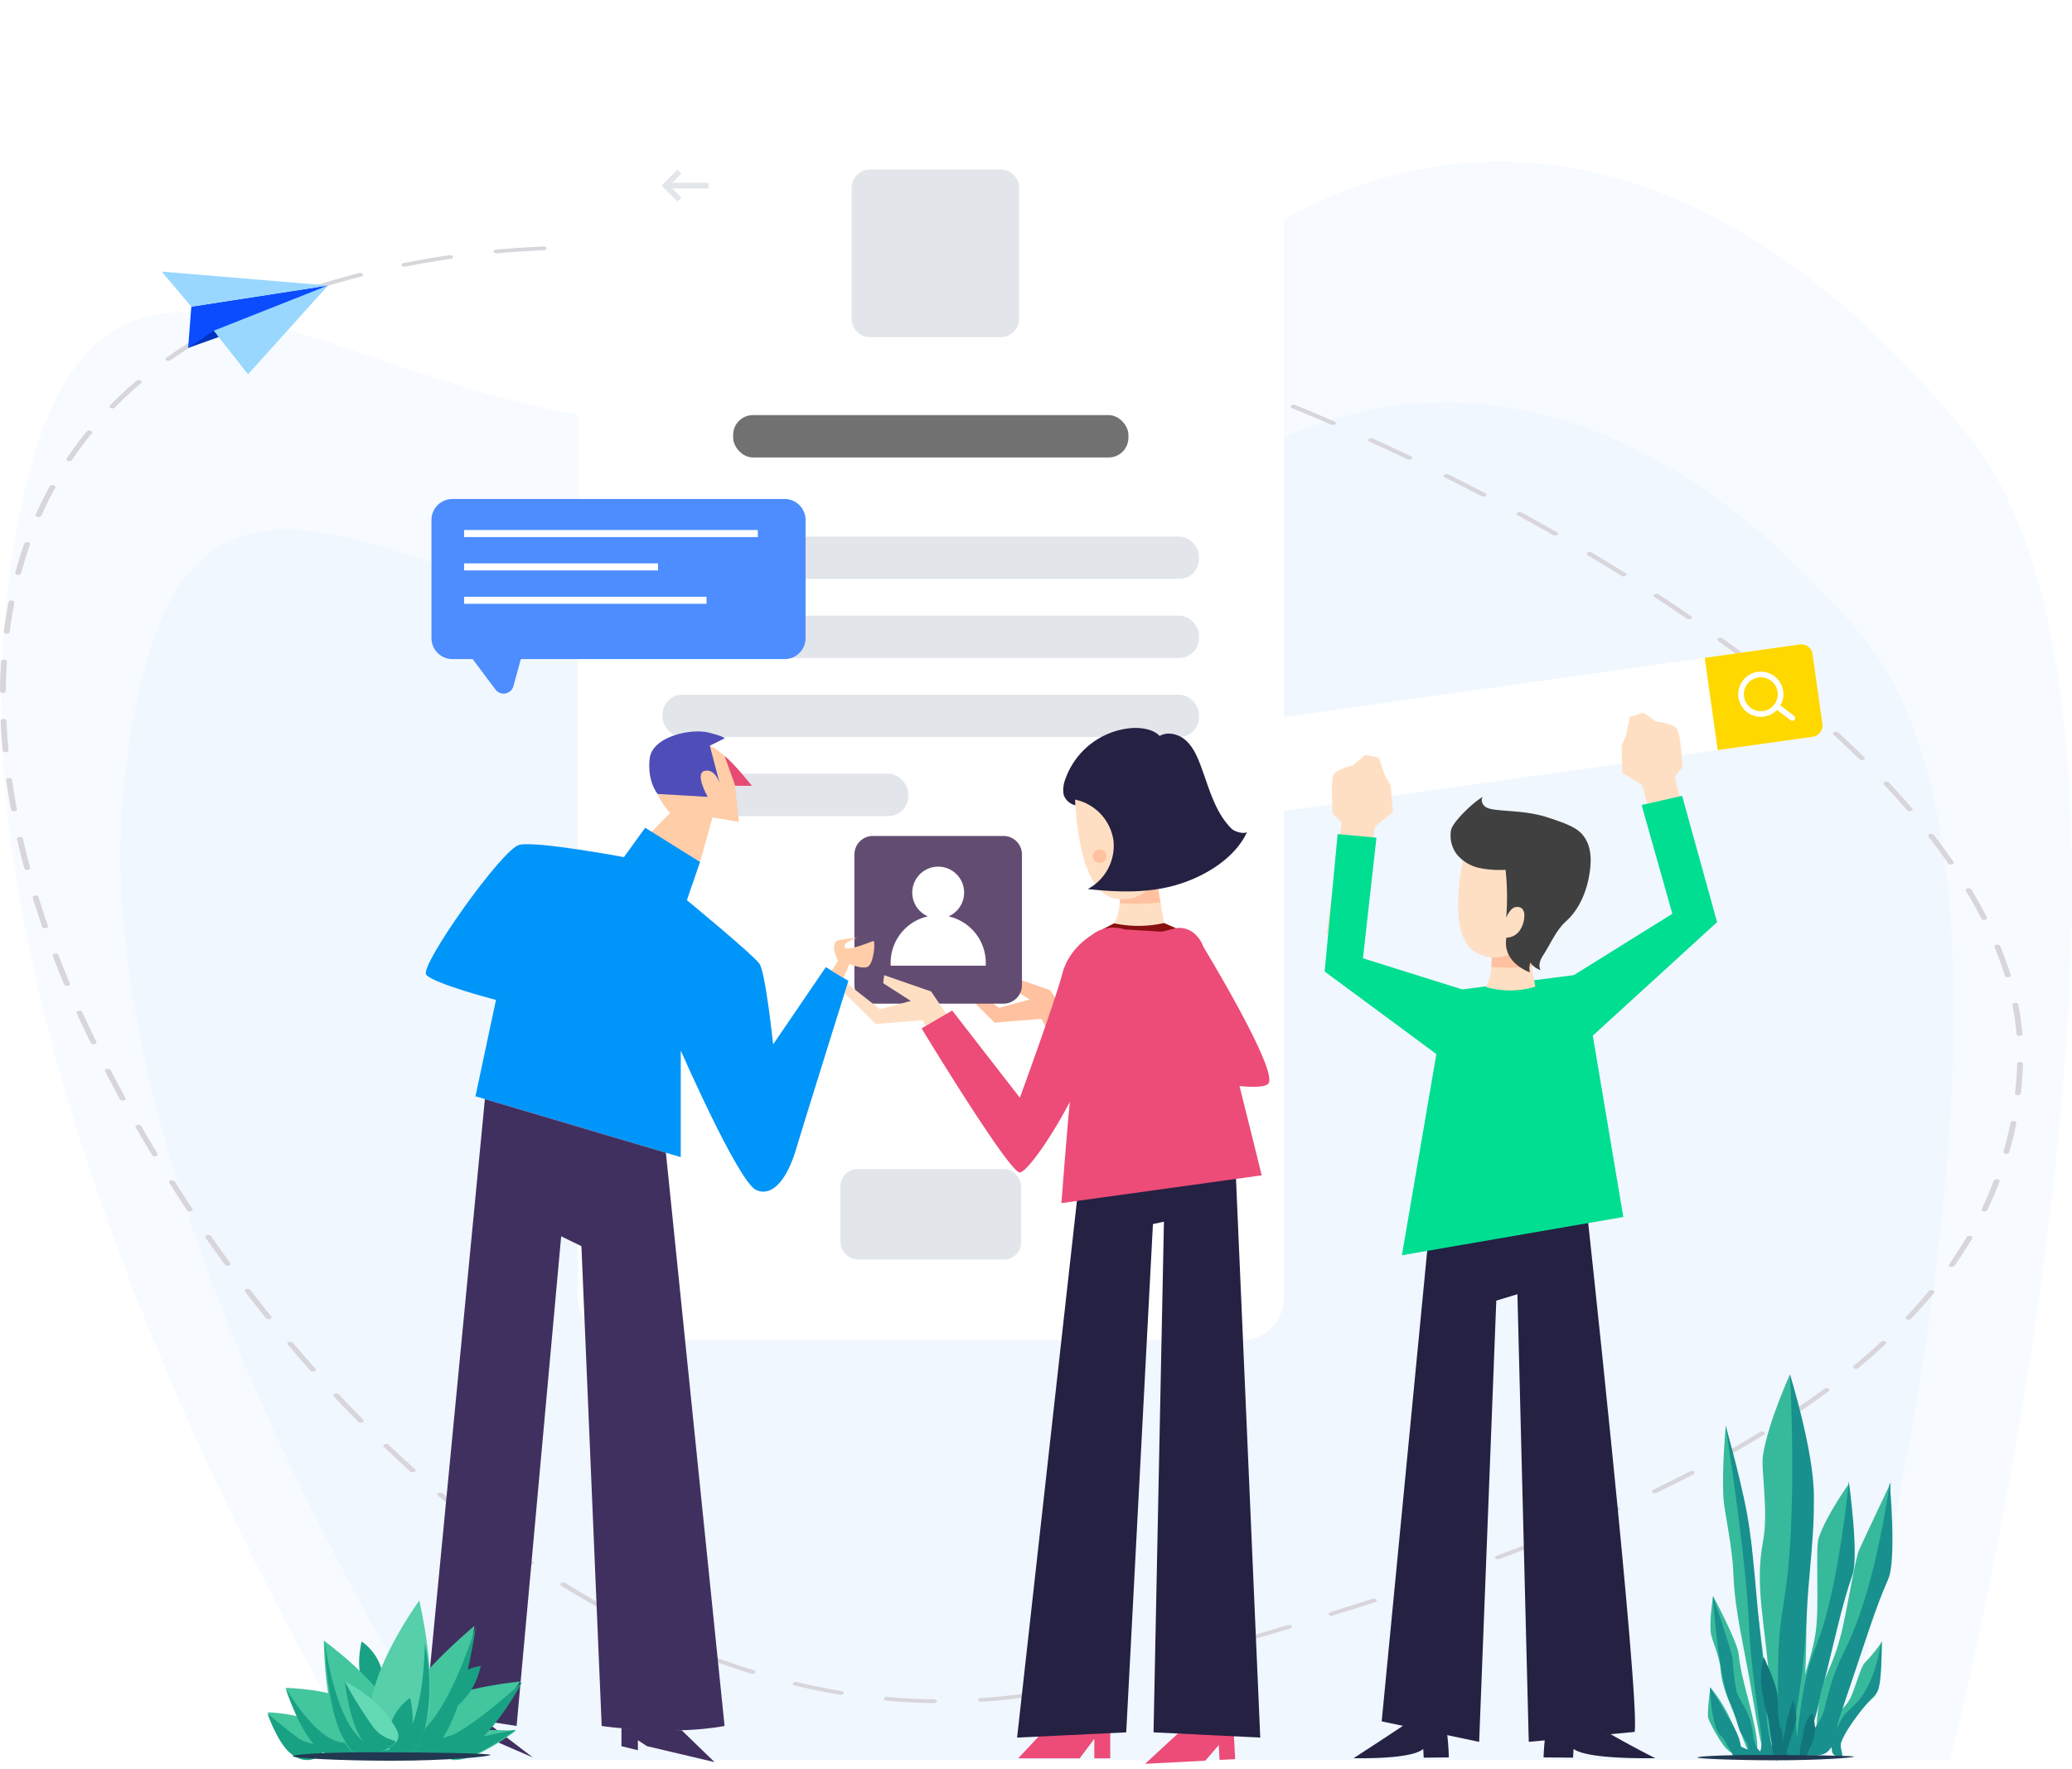 <svg xmlns="http://www.w3.org/2000/svg" width="733.886" height="626.334" viewBox="0 0 733.886 626.334">
  <defs>
    <style>.a {
      fill: rgba(179, 215, 255, 0.16);
      opacity: 0.7;
    }

    .b {
      fill: #d8d5db;
    }

    .c, .n {
      fill: #fff;
    }

    .d {
      fill: #e2e6eb;
    }

    .e {
      fill: #717171;
    }

    .f {
      fill: #37ba9b;
    }

    .g {
      fill: #18908e;
    }

    .h {
      fill: #11767c;
    }

    .i {
      fill: #223851;
    }

    .j {
      fill: #d3d3d3;
    }

    .k {
      fill: #242143;
    }

    .l {
      fill: #ffdfc4;
    }

    .m {
      fill: #ffd800;
    }

    .n {
      fill-rule: evenodd;
    }

    .o {
      fill: #00de91;
    }

    .p {
      fill: #ffc1a0;
    }

    .q {
      fill: #414040;
    }

    .r {
      fill: #ec4c77;
    }

    .s {
      fill: #891010;
    }

    .t {
      fill: #634c72;
    }

    .u {
      fill: #ff7292;
    }

    .v {
      fill: #ffcda8;
    }

    .w {
      fill: #e74b73;
    }

    .x {
      fill: #4f4db8;
    }

    .y {
      fill: #0095f9;
    }

    .z {
      fill: #40305f;
    }

    .aa {
      fill: #43c59e;
    }

    .ab {
      fill: #19a184;
    }

    .ac {
      fill: #56cfaa;
    }

    .ad {
      fill: #64d9b5;
    }

    .ae {
      fill: #4d8dff;
    }

    .af {
      fill: #0a4cfe;
    }

    .ag {
      fill: #99d7ff;
    }

    .ah {
      fill: #0033bf;
    }

    .ai {
      filter: url(#a);
    }</style>
    <filter id="a" x="174.68" y="0" width="310" height="504.647" filterUnits="userSpaceOnUse">
      <feOffset input="SourceAlpha"/>
      <feGaussianBlur stdDeviation="10" result="b"/>
      <feFlood flood-color="#b3d7ff"/>
      <feComposite operator="in" in2="b"/>
      <feComposite in="SourceGraphic"/>
    </filter>
  </defs>
  <g transform="translate(0 30)">
    <g transform="translate(0.343 27.207)">
      <path class="a"
            d="M908.633,295.311C798.59,278.039,719.576,191.1,701.262,363.57S828,771,828,771h562s92.77-362.656,6.434-469.018c-88.55-109.089-187.287-123.053-270.782-57.972S1018.675,312.583,908.633,295.311Z"
            transform="translate(-699.663 -204.879)"/>
      <path class="a"
            d="M884.556,281.475C787.2,266.845,717.287,193.207,701.084,339.29S817.658,685.715,817.658,685.715h490.475s86.352-306.192,8.007-398.59-165.7-104.225-239.576-49.1S981.916,296.1,884.556,281.475Z"
            transform="translate(-657.376 -119.594)"/>
    </g>
    <path class="b"
          d="M330.789,516.1h-.017c-5.508-.068-11.147-.359-16.762-.865a1.247,1.247,0,0,1-.684-.256.479.479,0,0,1-.194-.483c.069-.333.477-.565.991-.565a1.874,1.874,0,0,1,.187.01c5.459.494,11.012.78,16.5.849.579.011,1.037.311,1.02.671S331.356,516.1,330.789,516.1Zm16.72-.451c-.537,0-.986-.252-1.044-.586-.058-.357.358-.682.928-.723,5.455-.361,10.962-.948,16.368-1.745a1.682,1.682,0,0,1,.254-.019,1.035,1.035,0,0,1,1,.507.445.445,0,0,1-.122.5,1.122,1.122,0,0,1-.647.29c-5.428.8-11.022,1.4-16.628,1.776A.779.779,0,0,1,347.508,515.646ZM297.8,513.152a2.17,2.17,0,0,1-.259-.021c-5.289-.877-10.676-1.966-16.01-3.238a.988.988,0,0,1-.59-.346.426.426,0,0,1-.021-.5,1.139,1.139,0,0,1,.971-.422,1.579,1.579,0,0,1,.375.045c5.326,1.264,10.642,2.338,15.8,3.191a1.122,1.122,0,0,1,.643.309.436.436,0,0,1,.1.487A1.065,1.065,0,0,1,297.8,513.152Zm82.237-2.258a1.127,1.127,0,0,1-.978-.435.431.431,0,0,1,.034-.5,1,1,0,0,1,.593-.337c2.462-.558,4.945-1.168,7.381-1.812l1.926-.511.015,0c2.006-.532,4.081-1.083,6.119-1.628a1.628,1.628,0,0,1,.407-.05,1.182,1.182,0,0,1,.964.392.439.439,0,0,1,.005.512.915.915,0,0,1-.549.347c-2.652.712-5.369,1.436-8.076,2.153-2.564.675-5.082,1.292-7.482,1.833A1.669,1.669,0,0,1,380.038,510.894Zm-113.462-5.145a1.563,1.563,0,0,1-.468-.068c-4.97-1.533-9.937-3.23-14.764-5.045a.777.777,0,0,1-.474-.4.451.451,0,0,1,.114-.5,1.266,1.266,0,0,1,.9-.32,1.547,1.547,0,0,1,.54.094c4.882,1.828,9.8,3.508,14.615,4.993.52.163.729.547.475.874A1.213,1.213,0,0,1,266.576,505.749Zm144.336-2.981a1.2,1.2,0,0,1-.962-.392c-.226-.331.017-.719.543-.865,5.535-1.513,10.534-2.9,15.281-4.233a1.59,1.59,0,0,1,.426-.057,1.184,1.184,0,0,1,.954.387c.234.329,0,.717-.518.865-5.494,1.54-10.5,2.926-15.308,4.238A1.581,1.581,0,0,1,410.912,502.768ZM237.85,495.014a1.53,1.53,0,0,1-.593-.121c-4.533-2-9.053-4.126-13.435-6.329a.654.654,0,0,1-.388-.44.5.5,0,0,1,.221-.483,1.419,1.419,0,0,1,.826-.242,1.434,1.434,0,0,1,.646.143c4.505,2.261,8.988,4.373,13.325,6.276a.719.719,0,0,1,.434.426.474.474,0,0,1-.175.492A1.329,1.329,0,0,1,237.85,495.014Zm203.558-.812a1.182,1.182,0,0,1-.944-.383.429.429,0,0,1-.033-.5.888.888,0,0,1,.541-.361c5.108-1.482,10.2-2.982,15.149-4.459a1.592,1.592,0,0,1,.442-.06,1.217,1.217,0,0,1,.955.369.43.43,0,0,1,.044.5.888.888,0,0,1-.538.378c-4.794,1.433-9.76,2.892-15.182,4.459A1.457,1.457,0,0,1,441.408,494.2Zm30.239-9.049a1.2,1.2,0,0,1-.936-.361.436.436,0,0,1-.055-.5.858.858,0,0,1,.523-.377c5.726-1.783,10.472-3.286,14.938-4.731a1.516,1.516,0,0,1,.467-.071,1.263,1.263,0,0,1,.939.354c.261.323.059.72-.451.886-5,1.614-10.036,3.208-14.965,4.736A1.557,1.557,0,0,1,471.647,485.153Zm-259.938-3.232a1.419,1.419,0,0,1-.694-.168c-4.146-2.329-8.256-4.76-12.214-7.225a.57.57,0,0,1-.315-.462.563.563,0,0,1,.307-.466,1.378,1.378,0,0,1,.735-.193,1.421,1.421,0,0,1,.735.188c3.86,2.4,7.948,4.821,12.148,7.183a.509.509,0,0,1,.075.927A1.42,1.42,0,0,1,211.709,481.922Zm289.7-6.392a1.237,1.237,0,0,1-.921-.341c-.273-.317-.086-.717.418-.891,4.983-1.682,9.911-3.387,14.648-5.066a1.548,1.548,0,0,1,.513-.085,1.283,1.283,0,0,1,.916.331c.279.319.1.712-.4.9-4.676,1.655-9.615,3.363-14.681,5.077A1.575,1.575,0,0,1,501.409,475.529ZM187.9,467.167a1.407,1.407,0,0,1-.761-.209c-3.689-2.5-7.442-5.147-11.152-7.869a.525.525,0,0,1-.244-.487.614.614,0,0,1,.361-.435,1.506,1.506,0,0,1,.685-.156,1.331,1.331,0,0,1,.787.23c3.534,2.595,7.267,5.228,11.093,7.827a.541.541,0,0,1,.278.471.594.594,0,0,1-.336.456A1.448,1.448,0,0,1,187.9,467.167Zm342.66-1.98a1.279,1.279,0,0,1-.9-.32c-.295-.31-.13-.714.367-.9,5.035-1.881,9.83-3.723,14.253-5.475a1.627,1.627,0,0,1,.559-.1,1.293,1.293,0,0,1,.889.3c.3.308.153.714-.327.906-4.833,1.9-9.646,3.751-14.3,5.49A1.521,1.521,0,0,1,530.56,465.187Zm28.314-11.2a1.324,1.324,0,0,1-.868-.293.463.463,0,0,1-.154-.493.728.728,0,0,1,.446-.413c4.6-1.932,9.219-3.938,13.743-5.962a1.427,1.427,0,0,1,.6-.124,1.327,1.327,0,0,1,.855.276c.338.3.233.708-.233.917-4.5,2.013-9.148,4.026-13.8,5.984A1.545,1.545,0,0,1,558.874,453.985Zm-392.728-2.776a1.378,1.378,0,0,1-.819-.246c-3.379-2.678-6.817-5.488-10.216-8.352a.479.479,0,0,1-.192-.486.685.685,0,0,1,.409-.431,1.54,1.54,0,0,1,.624-.125,1.352,1.352,0,0,1,.847.262c3.393,2.868,6.813,5.665,10.167,8.314.358.283.283.7-.169.922A1.48,1.48,0,0,1,166.147,451.209ZM586.1,441.772a1.3,1.3,0,0,1-.828-.257.492.492,0,0,1-.207-.487.667.667,0,0,1,.4-.43c4.6-2.216,9-4.409,13.075-6.518a1.433,1.433,0,0,1,.662-.154,1.352,1.352,0,0,1,.8.238c.37.285.311.69-.134.922-4.265,2.21-8.684,4.413-13.134,6.549A1.453,1.453,0,0,1,586.1,441.772Zm-439.912-7.418a1.3,1.3,0,0,1-.861-.283c-3.172-2.856-6.331-5.789-9.388-8.719a.452.452,0,0,1-.157-.481.752.752,0,0,1,.458-.425,1.508,1.508,0,0,1,.561-.1,1.326,1.326,0,0,1,.885.3c2.943,2.817,6.091,5.738,9.355,8.681a.473.473,0,0,1,.174.493.71.71,0,0,1-.434.419A1.5,1.5,0,0,1,146.191,434.354ZM611.9,428.4a1.381,1.381,0,0,1-.786-.22c-.382-.267-.344-.68.084-.922,4.209-2.364,8.313-4.769,12.2-7.147a1.408,1.408,0,0,1,.726-.183,1.423,1.423,0,0,1,.746.193.561.561,0,0,1,.3.471.572.572,0,0,1-.319.457c-3.915,2.4-8.039,4.812-12.257,7.182A1.48,1.48,0,0,1,611.9,428.4ZM127.8,416.8a1.294,1.294,0,0,1-.886-.309c-2.929-2.967-5.846-6-8.669-9-.287-.317-.118-.721.376-.9a1.5,1.5,0,0,1,.52-.089,1.286,1.286,0,0,1,.91.325c2.959,3.152,5.867,6.172,8.644,8.975a.455.455,0,0,1,.125.5.767.767,0,0,1-.468.4A1.478,1.478,0,0,1,127.8,416.8Zm508.021-3.071a1.394,1.394,0,0,1-.71-.178.582.582,0,0,1-.33-.452.538.538,0,0,1,.279-.47c3.761-2.526,7.487-5.158,11.077-7.822a1.542,1.542,0,0,1,1.472-.078.633.633,0,0,1,.37.45.515.515,0,0,1-.245.477c-3.579,2.654-7.328,5.3-11.143,7.869A1.421,1.421,0,0,1,635.821,413.732ZM110.829,398.7a1.252,1.252,0,0,1-.912-.335c-2.628-2.954-5.323-6.062-8.009-9.237a.447.447,0,0,1-.078-.5.82.82,0,0,1,.505-.386,1.713,1.713,0,0,1,.489-.071,1.22,1.22,0,0,1,.922.343c2.874,3.384,5.489,6.4,7.994,9.211a.441.441,0,0,1,.093.5.807.807,0,0,1-.495.392A1.5,1.5,0,0,1,110.829,398.7Zm546.544-.99a1.536,1.536,0,0,1-.635-.131c-.454-.215-.545-.627-.2-.917,3.4-2.812,6.655-5.671,9.69-8.5a1.319,1.319,0,0,1,.872-.29,1.51,1.51,0,0,1,.583.112c.477.2.6.614.275.912-3.085,2.88-6.365,5.758-9.747,8.555A1.356,1.356,0,0,1,657.373,397.711Zm18.659-17.394a1.523,1.523,0,0,1-.536-.09c-.5-.189-.663-.582-.367-.9,2.87-3.04,5.584-6.123,8.067-9.163a1.21,1.21,0,0,1,.922-.357,1.559,1.559,0,0,1,.482.074c.513.165.72.56.461.88-2.562,3.127-5.3,6.233-8.135,9.232A1.253,1.253,0,0,1,676.032,380.317Zm-580.9-.168a1.223,1.223,0,0,1-.936-.357c-2.573-3.2-5.068-6.376-7.416-9.431a.433.433,0,0,1-.044-.5.888.888,0,0,1,.538-.375,1.686,1.686,0,0,1,.459-.063,1.194,1.194,0,0,1,.937.368c2.593,3.374,5.01,6.452,7.39,9.409a.443.443,0,0,1,.061.5.852.852,0,0,1-.522.379A1.565,1.565,0,0,1,95.137,380.149Zm596.178-18.484a1.514,1.514,0,0,1-.427-.057c-.522-.14-.762-.526-.534-.859,2.176-3.1,4.274-6.357,6.236-9.687a1.157,1.157,0,0,1,.984-.429,1.64,1.64,0,0,1,.362.04c.535.127.809.505.61.844-1.9,3.245-4.016,6.527-6.278,9.755A1.187,1.187,0,0,1,691.315,361.665Zm-610.7-.435a1.188,1.188,0,0,1-.945-.383c-2.412-3.3-4.719-6.531-6.854-9.593-.226-.33.018-.718.543-.865a1.652,1.652,0,0,1,.412-.051,1.2,1.2,0,0,1,.968.393c2.285,3.28,4.583,6.5,6.83,9.572.24.327.011.717-.51.87A1.6,1.6,0,0,1,80.615,361.23ZM702.867,342a1.584,1.584,0,0,1-.3-.027c-.55-.1-.861-.471-.694-.817,1.608-3.352,3.066-6.743,4.331-10.08a1.066,1.066,0,0,1,1.022-.5,1.824,1.824,0,0,1,.24.016c.56.089.909.444.778.791-1.3,3.414-2.774,6.831-4.373,10.154A1.11,1.11,0,0,1,702.867,342Zm-635.661-.016a1.163,1.163,0,0,1-.962-.4c-2.007-3.01-4.075-6.195-6.32-9.735a.427.427,0,0,1,.01-.5.963.963,0,0,1,.576-.35,1.555,1.555,0,0,1,.381-.046,1.18,1.18,0,0,1,.974.408c1.942,3.07,4,6.249,6.3,9.718a.431.431,0,0,1,0,.5.94.94,0,0,1-.564.351A1.5,1.5,0,0,1,67.206,341.986ZM54.834,322.475a1.126,1.126,0,0,1-.971-.424c-1.882-3.113-3.833-6.421-5.8-9.833-.2-.339.082-.717.628-.844a1.7,1.7,0,0,1,.346-.036,1.142,1.142,0,0,1,.99.434c1.879,3.266,3.825,6.568,5.786,9.814.2.34-.07.718-.6.843A1.517,1.517,0,0,1,54.834,322.475Zm655.8-.849c-.056,0-.114,0-.184-.01-.567-.068-.945-.408-.844-.759.958-3.362,1.8-6.838,2.492-10.332.059-.323.512-.576,1.032-.576.044,0,.088,0,.13.006.579.047.979.369.91.733-.69,3.492-1.533,6.99-2.507,10.4A1.029,1.029,0,0,1,710.634,321.626ZM43.505,302.755a1.128,1.128,0,0,1-.986-.439c-1.844-3.376-3.63-6.727-5.309-9.96a.436.436,0,0,1,.066-.5,1.048,1.048,0,0,1,.611-.325,1.635,1.635,0,0,1,.319-.031,1.112,1.112,0,0,1,.993.451c1.846,3.543,3.579,6.794,5.3,9.939.183.339-.11.712-.652.833A1.926,1.926,0,0,1,43.505,302.755Zm671.233-1.928h-.066c-.576-.026-1.011-.342-.971-.7.394-3.5.656-7.016.778-10.436.009-.373.429-.624,1.07-.639.57.006,1.028.306,1.02.67-.123,3.475-.388,7.007-.786,10.5C715.75,300.56,715.291,300.827,714.739,300.827ZM33.148,282.8a1.1,1.1,0,0,1-.995-.461l-.251-.508c-1.722-3.515-3.319-6.9-4.749-10.07a.44.44,0,0,1,.091-.5,1.091,1.091,0,0,1,.629-.31,1.8,1.8,0,0,1,.288-.023,1.066,1.066,0,0,1,1,.473c1.554,3.415,3.151,6.8,4.748,10.049l.235.5a.43.43,0,0,1-.065.491,1.066,1.066,0,0,1-.621.326A1.493,1.493,0,0,1,33.148,282.8Zm682.193-2.934h-.059c-.553,0-1.011-.274-1.044-.623a90.771,90.771,0,0,0-1.479-10.4.486.486,0,0,1,.21-.481,1.26,1.26,0,0,1,.693-.247l.108,0c.563,0,.99.228,1.062.568a92.093,92.093,0,0,1,1.5,10.489C716.361,279.538,715.918,279.848,715.341,279.87Zm-691.6-17.746a1.084,1.084,0,0,1-1.011-.492c-1.457-3.49-2.827-6.919-4.072-10.191-.132-.353.213-.708.769-.791a1.616,1.616,0,0,1,.242-.018,1.081,1.081,0,0,1,1.02.5c1.415,3.688,2.744,7.014,4.063,10.17.143.355-.183.707-.743.8A2.521,2.521,0,0,1,23.743,262.124Zm687.4-3.044a1.021,1.021,0,0,1-1.019-.534c-1.043-3.358-2.284-6.785-3.687-10.185-.142-.35.2-.708.752-.8a1.585,1.585,0,0,1,.253-.02,1.092,1.092,0,0,1,1.017.492c1.445,3.5,2.694,6.954,3.712,10.263.109.354-.262.7-.828.766A1.319,1.319,0,0,1,711.144,259.08ZM15.96,241.707a1.045,1.045,0,0,1-1.02-.519c-1.193-3.46-2.318-6.926-3.344-10.3a.454.454,0,0,1,.151-.486,1.2,1.2,0,0,1,.677-.279,1.377,1.377,0,0,1,.233-.02,1.012,1.012,0,0,1,.987.538c1.055,3.462,2.177,6.918,3.335,10.274a.452.452,0,0,1-.14.492,1.163,1.163,0,0,1-.662.283A1.447,1.447,0,0,1,15.96,241.707Zm686.825-2.929a1.11,1.11,0,0,1-.995-.45c-1.667-3.265-3.518-6.586-5.5-9.871a.438.438,0,0,1,.029-.5.978.978,0,0,1,.582-.34,1.453,1.453,0,0,1,.386-.051,1.138,1.138,0,0,1,.959.428c1.968,3.254,3.83,6.6,5.535,9.933a.443.443,0,0,1-.065.5,1.046,1.046,0,0,1-.612.326A1.718,1.718,0,0,1,702.785,238.778ZM9.647,221.091a1.024,1.024,0,0,1-1.028-.55c-.929-3.445-1.792-6.94-2.567-10.39a.485.485,0,0,1,.2-.487,1.241,1.241,0,0,1,.686-.252A1.46,1.46,0,0,1,7.1,209.4c.5,0,.949.247,1.022.563.759,3.37,1.62,6.855,2.558,10.359a.467.467,0,0,1-.175.487,1.234,1.234,0,0,1-.677.267l-.024,0C9.746,221.087,9.7,221.091,9.647,221.091Zm681.332-1.939a1.2,1.2,0,0,1-.962-.392c-2.187-3.164-4.533-6.363-6.972-9.51a.434.434,0,0,1-.046-.5.878.878,0,0,1,.531-.374,1.5,1.5,0,0,1,.457-.069,1.23,1.23,0,0,1,.939.367c2.439,3.152,4.8,6.369,7.014,9.562.226.337-.012.716-.543.865A1.857,1.857,0,0,1,690.979,219.152ZM4.94,200.3c-.533,0-.979-.25-1.037-.581-.624-3.341-1.2-6.859-1.712-10.458-.051-.361.372-.681.943-.713.041,0,.082,0,.121,0,.568,0,.967.234,1.017.6.469,3.341,1.042,6.85,1.7,10.431a.491.491,0,0,1-.215.477,1.293,1.293,0,0,1-.7.246A.98.98,0,0,1,4.94,200.3Zm671.418-.025a1.24,1.24,0,0,1-.919-.346c-2.625-3.057-5.379-6.129-8.185-9.132-.282-.307-.113-.709.376-.9a1.452,1.452,0,0,1,.521-.093,1.269,1.269,0,0,1,.908.329c2.86,3.061,5.625,6.148,8.218,9.173a.437.437,0,0,1,.08.5.825.825,0,0,1-.508.386A1.528,1.528,0,0,1,676.359,200.276Zm-16.921-18.117a1.283,1.283,0,0,1-.886-.3c-2.916-2.882-6.007-5.825-9.187-8.749-.319-.3-.2-.71.275-.912a1.466,1.466,0,0,1,.583-.114,1.322,1.322,0,0,1,.872.286c3.208,2.952,6.31,5.908,9.221,8.787.306.307.163.714-.319.906A1.561,1.561,0,0,1,659.437,182.158ZM2.048,179.387H1.989c-.552,0-1.011-.272-1.044-.619-.341-3.623-.588-7.159-.736-10.51a.549.549,0,0,1,.283-.47,1.366,1.366,0,0,1,.728-.206h.033c.56,0,1.03.287,1.046.639.148,3.358.4,6.88.736,10.468C3.068,179.048,2.625,179.36,2.048,179.387Zm638.537-14.581a1.289,1.289,0,0,1-.844-.268c-3.384-2.908-6.761-5.729-10.04-8.383-.349-.286-.263-.7.193-.921a1.458,1.458,0,0,1,.637-.138,1.324,1.324,0,0,1,.826.258c3.261,2.637,6.651,5.468,10.075,8.415.334.293.233.7-.226.911A1.482,1.482,0,0,1,640.585,164.806ZM1.044,158.4c-.576,0-1.044-.3-1.044-.66.025-3.491.149-7.029.367-10.515.026-.359.462-.631,1.015-.631l.073,0a1.375,1.375,0,0,1,.727.212.535.535,0,0,1,.275.47c-.218,3.472-.342,6.994-.367,10.468C2.09,158.1,1.621,158.4,1.044,158.4ZM620.1,148.192a1.372,1.372,0,0,1-.811-.241c-3.507-2.684-7.13-5.382-10.768-8.021a.513.513,0,0,1-.248-.473.625.625,0,0,1,.366-.449,1.416,1.416,0,0,1,.677-.161,1.383,1.383,0,0,1,.8.229c3.716,2.7,7.351,5.4,10.8,8.048a.5.5,0,0,1,.232.476.644.644,0,0,1-.383.445A1.462,1.462,0,0,1,620.1,148.192ZM2.4,137.425H2.316c-.572-.031-1-.346-.962-.7.441-3.519,1-7.043,1.664-10.474.064-.342.493-.573,1.068-.573l.093,0a1.271,1.271,0,0,1,.692.241.5.5,0,0,1,.218.487c-.66,3.441-1.216,6.945-1.655,10.415C3.4,137.16,2.947,137.425,2.4,137.425ZM598.192,132.3a1.384,1.384,0,0,1-.769-.215c-3.87-2.664-7.709-5.244-11.411-7.67a.541.541,0,0,1-.283-.465.575.575,0,0,1,.316-.458,1.484,1.484,0,0,1,.733-.182,1.358,1.358,0,0,1,.746.2c3.724,2.435,7.575,5.023,11.445,7.692a.529.529,0,0,1,.273.471.6.6,0,0,1-.348.452A1.391,1.391,0,0,1,598.192,132.3Zm-23.141-15.183a1.355,1.355,0,0,1-.734-.194c-3.9-2.435-7.938-4.9-11.989-7.313a.505.505,0,0,1-.033-.928,1.419,1.419,0,0,1,.757-.2,1.383,1.383,0,0,1,.713.18c4.047,2.415,8.092,4.883,12.022,7.335a.5.5,0,0,1,0,.927A1.359,1.359,0,0,1,575.051,117.118ZM6.438,116.6c-.05,0-.1,0-.149-.008l-.027,0a1.211,1.211,0,0,1-.675-.264.473.473,0,0,1-.178-.491c.923-3.464,1.992-6.941,3.178-10.332a1.068,1.068,0,0,1,1.038-.515,1.75,1.75,0,0,1,.206.012c.563.079.919.429.795.781-1.157,3.313-2.22,6.768-3.16,10.269A1.024,1.024,0,0,1,6.438,116.6Zm544.346-13.963a1.412,1.412,0,0,1-.7-.173c-4.164-2.372-8.386-4.723-12.548-6.989a.606.606,0,0,1-.354-.439.523.523,0,0,1,.253-.484,1.335,1.335,0,0,1,.776-.223,1.511,1.511,0,0,1,.7.16c3.973,2.16,8.089,4.451,12.582,7.005a.507.507,0,0,1,.068.928A1.384,1.384,0,0,1,550.783,102.636ZM13.644,96.109a1.623,1.623,0,0,1-.284-.021c-.558-.1-.884-.465-.728-.812,1.549-3.47,3.226-6.853,4.984-10.054a1.154,1.154,0,0,1,.99-.448,1.487,1.487,0,0,1,.338.038c.542.12.835.495.652.834-1.78,3.237-3.445,6.6-4.949,9.986A1.081,1.081,0,0,1,13.644,96.109Zm511.774-7.282a1.5,1.5,0,0,1-.668-.147c-4.293-2.236-8.667-4.462-13-6.617a.654.654,0,0,1-.388-.437.5.5,0,0,1,.221-.48,1.371,1.371,0,0,1,.823-.246,1.476,1.476,0,0,1,.64.136c4.429,2.2,8.818,4.431,13.042,6.633.443.232.507.645.141.922A1.374,1.374,0,0,1,525.418,88.826ZM24.57,76.288a1.724,1.724,0,0,1-.4-.047.946.946,0,0,1-.567-.361.428.428,0,0,1,.007-.5c2.177-3.251,4.557-6.466,7.073-9.556a1.2,1.2,0,0,1,.929-.361,1.549,1.549,0,0,1,.475.073.856.856,0,0,1,.52.379.438.438,0,0,1-.06.5c-2.477,3.042-4.837,6.229-7.014,9.472A1.163,1.163,0,0,1,24.57,76.288Zm474.589-.519a1.511,1.511,0,0,1-.628-.13c-4.7-2.226-9.216-4.324-13.426-6.236a.7.7,0,0,1-.418-.428.474.474,0,0,1,.185-.483,1.316,1.316,0,0,1,.846-.274,1.486,1.486,0,0,1,.616.127c4.367,1.98,8.895,4.083,13.459,6.251.458.214.548.625.2.917A1.356,1.356,0,0,1,499.159,75.769ZM472.065,63.484a1.575,1.575,0,0,1-.594-.116c-4.455-1.929-9.124-3.9-13.877-5.862a.741.741,0,0,1-.451-.414.462.462,0,0,1,.15-.492,1.327,1.327,0,0,1,.883-.292,1.529,1.529,0,0,1,.564.1c4.62,1.9,9.3,3.879,13.91,5.872a.73.73,0,0,1,.444.428.465.465,0,0,1-.167.484A1.332,1.332,0,0,1,472.065,63.484ZM39.793,57.627a1.516,1.516,0,0,1-.551-.1c-.488-.19-.642-.594-.343-.9,2.926-2.983,6.087-5.925,9.4-8.744a1.356,1.356,0,0,1,.846-.261,1.5,1.5,0,0,1,.618.125.68.68,0,0,1,.412.427.48.48,0,0,1-.2.484c-3.268,2.786-6.4,5.7-9.3,8.655A1.226,1.226,0,0,1,39.793,57.627Zm404.265-5.68a1.535,1.535,0,0,1-.551-.1c-4.646-1.818-9.453-3.65-14.288-5.443a.788.788,0,0,1-.486-.405.442.442,0,0,1,.119-.491,1.2,1.2,0,0,1,.888-.326,1.555,1.555,0,0,1,.542.1c4.77,1.768,9.594,3.6,14.338,5.459.485.195.631.6.325.906A1.281,1.281,0,0,1,444.058,51.947Zm-28.841-10.7a1.541,1.541,0,0,1-.51-.084c-4.778-1.675-9.723-3.357-14.7-5-.512-.169-.71-.566-.442-.886a1.255,1.255,0,0,1,.936-.352,1.526,1.526,0,0,1,.477.075c4.932,1.63,9.893,3.318,14.747,5.019a.818.818,0,0,1,.495.4.439.439,0,0,1-.094.495A1.242,1.242,0,0,1,415.217,41.249ZM59.665,40.777a1.393,1.393,0,0,1-.694-.168.6.6,0,0,1-.348-.439.532.532,0,0,1,.264-.483c3.731-2.634,7.68-5.172,11.737-7.545a1.5,1.5,0,0,1,1.472.026.545.545,0,0,1,.285.471.589.589,0,0,1-.335.456c-4.035,2.372-7.938,4.882-11.6,7.462A1.335,1.335,0,0,1,59.665,40.777Zm325.9-9.305a1.554,1.554,0,0,1-.459-.068c-5.046-1.56-10.126-3.076-15.1-4.506-.524-.154-.753-.544-.51-.87a1.206,1.206,0,0,1,.953-.385,1.563,1.563,0,0,1,.435.06c4.861,1.4,9.957,2.921,15.147,4.521.514.161.728.555.477.88A1.237,1.237,0,0,1,385.563,31.472ZM84.085,26.49a1.324,1.324,0,0,1-.828-.252.494.494,0,0,1-.208-.488.67.67,0,0,1,.4-.434c4.428-2.136,9.066-4.164,13.785-6.03a1.576,1.576,0,0,1,.558-.1,1.288,1.288,0,0,1,.888.3.457.457,0,0,1,.134.5.753.753,0,0,1-.46.4c-4.68,1.855-9.267,3.862-13.635,5.968A1.494,1.494,0,0,1,84.085,26.49Zm271.031-3.778a1.609,1.609,0,0,1-.409-.052c-5.288-1.408-10.5-2.736-15.492-3.946a.969.969,0,0,1-.575-.347.433.433,0,0,1-.018-.5,1.18,1.18,0,0,1,.986-.412,1.682,1.682,0,0,1,.368.04c5.052,1.225,10.283,2.558,15.549,3.961.536.141.781.519.56.859A1.2,1.2,0,0,1,355.117,22.712ZM112.343,15.325a1.2,1.2,0,0,1-.928-.361c-.259-.32-.053-.715.459-.881,4.95-1.579,10.1-3.049,15.3-4.369a1.433,1.433,0,0,1,.391-.053,1.168,1.168,0,0,1,.963.414c.217.334-.041.718-.576.854-5.136,1.3-10.227,2.756-15.132,4.322A1.634,1.634,0,0,1,112.343,15.325Zm211.54-.2a1.582,1.582,0,0,1-.351-.037c-5.093-1.126-10.429-2.235-15.859-3.3a1.063,1.063,0,0,1-.62-.328.428.428,0,0,1-.065-.49,1.1,1.1,0,0,1,.986-.462,1.531,1.531,0,0,1,.317.033c5.193,1.009,10.554,2.121,15.935,3.305a1.028,1.028,0,0,1,.6.337.433.433,0,0,1,.044.5A1.137,1.137,0,0,1,323.883,15.12ZM291.889,8.885a1.579,1.579,0,0,1-.275-.021c-5.344-.907-10.8-1.753-16.21-2.515a1.156,1.156,0,0,1-.655-.288.463.463,0,0,1-.139-.5,1.012,1.012,0,0,1,1-.51,1.777,1.777,0,0,1,.248.018c5.368.756,10.856,1.606,16.311,2.526.556.1.882.462.727.806A1.081,1.081,0,0,1,291.889,8.885ZM143.3,7.44a1.1,1.1,0,0,1-.995-.461.434.434,0,0,1,.07-.5,1.052,1.052,0,0,1,.615-.319c5.238-1.037,10.692-1.973,16.21-2.782a1.6,1.6,0,0,1,.238-.018,1.063,1.063,0,0,1,1.017.505.449.449,0,0,1-.129.493,1.157,1.157,0,0,1-.649.293c-5.445.8-10.849,1.728-16.059,2.757A1.649,1.649,0,0,1,143.3,7.44ZM259.218,4.3a1.824,1.824,0,0,1-.183-.011c-5.37-.6-10.922-1.132-16.5-1.571a1.3,1.3,0,0,1-.7-.249.49.49,0,0,1-.211-.485c.072-.34.5-.569,1.063-.569l.107,0c5.446.426,11.035.958,16.611,1.582a1.206,1.206,0,0,1,.67.27.473.473,0,0,1,.174.49A1.03,1.03,0,0,1,259.218,4.3ZM175.886,2.708c-.517,0-.963-.241-1.037-.56a.487.487,0,0,1,.2-.488,1.252,1.252,0,0,1,.688-.256C181.1.915,186.729.547,192.464.309A1.684,1.684,0,0,1,192.637.3c.579,0,.911.313.939.622a.513.513,0,0,1-.253.472,1.326,1.326,0,0,1-.717.22c-5.6.234-11.177.6-16.569,1.085A1.314,1.314,0,0,1,175.886,2.708ZM226,1.7h-.075c-5.562-.24-11.164-.372-16.652-.393-.586,0-1.046-.288-1.046-.655S208.691,0,209.268,0c5.539.021,11.192.153,16.8.393.568.025,1,.34.971.7C227,1.436,226.541,1.7,226,1.7Z"
          transform="translate(0 56.997)"/>
    <g transform="translate(204.68)">
      <g class="ai" transform="matrix(1, 0, 0, 1, -204.68, -30)">
        <rect class="c" width="250" height="444.647" rx="15" transform="translate(204.68 30)"/>
      </g>
      <rect class="d" width="64" height="32" rx="6" transform="translate(93 384)"/>
      <g transform="translate(30 30.031)">
        <path class="d"
              d="M6.551,59.384H52.783a6.553,6.553,0,0,0,6.551-6.556V6.556A6.553,6.553,0,0,0,52.783,0H6.551A6.554,6.554,0,0,0,0,6.556V52.828a6.554,6.554,0,0,0,6.551,6.556"
              transform="translate(66.957 0)"/>
        <rect class="e" width="140" height="15" rx="7" transform="translate(25 86.969)"/>
        <g transform="translate(0 129.969)">
          <rect class="d" width="190" height="15" rx="7"/>
          <rect class="d" width="190" height="15" rx="7" transform="translate(0 28)"/>
          <rect class="d" width="190" height="15" rx="7" transform="translate(0 56)"/>
          <rect class="d" width="87" height="15" rx="7" transform="translate(0 84)"/>
        </g>
      </g>
      <path class="d" d="M20.328,11v2H7.5l3.242,3.242L9.328,17.657,3.672,12,9.328,6.343l1.414,1.414L7.5,11Z"
            transform="translate(25.941 23.709)"/>
    </g>
    <g transform="translate(600.806 456.538)">
      <g transform="translate(21.388 0)">
        <path class="f"
              d="M10.337,133.57c1.557,0,4.573-1.782,5.59-14,2.229-26.777-.817-46.787,2.237-68.587C19.609,40.674,9.47,0,9.47,0S1.878,17.433.393,28.875c-.7,5.371,2.4,19.5.531,30.45C-1.826,75.445,2.246,88.2,4.262,111.106,6.4,135.375,7.78,133.57,10.337,133.57Z"
              transform="matrix(1, 0.017, -0.017, 1, 2.332, 0)"/>
        <path class="g"
              d="M11.253,119.613c3.428-22.4,2.84-34.182,3.58-44.332,1.552-21.291,1.5-24.507,1.359-32.392C15.914,26.978,6.994,0,6.994,0S9.367,32.078,8.047,60.285C6.87,85.433,4.119,82.451,4.588,109.322c.118,6.747.324,11.874.594,15.688.141,1.99-.762,7.645-5.02,9.23-1.728.643,11.007.851,11.373,1.472.92,1.562,3.517-1.952,2.517-2.8C11.044,130.345,10.9,121.938,11.253,119.613Z"
              transform="matrix(1, 0.017, -0.017, 1, 4.806, 0.043)"/>
      </g>
      <g transform="translate(4.316 19.023) rotate(-8)">
        <path class="f"
              d="M4.514,117.441c.679,0,1.994-1.566,2.436-12.3C7.92,81.593,6.59,64,7.92,44.831,8.549,35.763,4.123,0,4.123,0S.814,15.327.167,25.388C-.136,30.11,1.215,42.537.4,52.161-.8,66.334.981,77.547,1.862,97.69,2.8,119.028,3.4,117.441,4.514,117.441Z"
              transform="matrix(1, 0.017, -0.017, 1, 2.05, 0)"/>
        <path class="g"
              d="M4.844,104.774c1.474-19.617,1.22-29.941,1.538-38.832.667-18.65.642-21.467.582-28.373C6.843,23.632,3,0,3,0s1.025,28.1.459,52.806c-.5,22.028-1.689,19.417-1.485,42.954.051,5.91.141,10.4.257,13.742.061,1.743-.327,6.7-2.161,8.084-.744.563,4.74.746,4.9,1.29.4,1.369,1.514-1.71,1.084-2.456C4.755,114.175,4.691,106.81,4.844,104.774Z"
              transform="matrix(1, 0.017, -0.017, 1, 3.071, 0.009)"/>
      </g>
      <g transform="matrix(0.966, -0.259, 0.259, 0.966, 0.98, 79.933)">
        <path class="f"
              d="M4.514,57.962c.679,0,1.994-.773,2.436-6.073.97-11.619-.36-20.3.969-29.763C8.548,17.651,4.123,0,4.123,0S.814,7.564.167,12.529c-.3,2.331,1.048,8.464.235,13.213-1.2,6.995.579,12.529,1.46,22.47C2.8,58.744,3.4,57.962,4.514,57.962Z"
              transform="matrix(1, 0.017, -0.017, 1, 1.012, 0.003)"/>
        <path class="g"
              d="M5.506,51.71C6.98,42.029,3.36,38.4,3.677,34.015c.667-9.2,1.509-9.1,1.449-12.51C5.006,14.626,3.661,0,3.661,0S.672,16.781.106,28.975c-.5,10.872.936,6.578,1.141,18.194.051,2.917,1.528,5.225,1.645,6.873.061.86-.327,3.3-2.161,3.99-.744.278,4.74.369,4.9.637.4.676,1.514-.844,1.084-1.212C5.417,56.35,5.353,52.715,5.506,51.71Z"
              transform="matrix(1, 0.017, -0.017, 1, 1.363, 0)"/>
      </g>
      <g transform="matrix(0.914, -0.407, 0.407, 0.914, 0, 113.121)">
        <path class="f"
              d="M5.341,26.085c.679,0,2.306-.942,1.69-13.787A51.66,51.66,0,0,0,4.954,0S.757,7.1.11,9.337c-.3,1.049.027,5.879.907,10.353C1.95,24.43,4.226,26.085,5.341,26.085Z"
              transform="matrix(1, 0.017, -0.017, 1, 0.455, 0)"/>
        <path class="g"
              d="M5.5,23.272c1.474-4.357-.317-12.06-.377-13.594A87.8,87.8,0,0,0,3.663,0S.673,7.551.107,13.039C-.4,17.931,1.043,16,1.246,21.227,1.3,22.54,2.563,25.808.729,26.116c-.744.125,4.946,1.382,5.1,1.5a43.425,43.425,0,0,0,5.831,1.348C10.368,28.467,5.351,23.724,5.5,23.272Z"
              transform="matrix(1, 0.017, -0.017, 1, 1.632, 0.019)"/>
      </g>
      <g transform="translate(45.348 36.596) rotate(9)">
        <path class="f"
              d="M8.853,96.9c1.248,0-.492-2,.323-10.853C10.965,66.627,9.161,58.809,11.61,43,12.769,35.521,7.317,0,7.317,0S1.232,12.642.041,20.94c-.559,3.895,4.808,24.707,4.775,34.027-.046,12.827-2.453,13.36-.427,27.8C6.045,94.569,6.8,96.9,8.853,96.9Z"
              transform="matrix(1, 0.017, -0.017, 1, 1.691, 0.692)"/>
        <path class="g"
              d="M5.982,82.192c2.009-28.33,2.142-38.264,4.025-49.777C11.171,25.3,3,0,3,0s1.956,24.013.6,44.526C2.393,62.815-.424,60.647.054,80.188.845,112.535,5.34,91.238,5.982,82.192Z"
              transform="matrix(1, 0.017, -0.017, 1, 5.799, 0)"/>
      </g>
      <g transform="matrix(0.921, 0.391, -0.391, 0.921, 61.005, 92.656)">
        <path class="f"
              d="M6.451,42.727c1.567,0-2.632-2.893-1.608-6.8,2.246-8.563,1.993-10,5.068-16.969C11.367,15.661,4.517,0,4.517,0A59.376,59.376,0,0,1,1.963,9.328c-.7,1.718.464,9.063.423,13.173-.058,5.656-4.089,7.63-1.544,14C2.923,41.7,3.877,42.728,6.451,42.727Z"
              transform="matrix(1, 0.017, -0.017, 1, 0.746, 0.003)"/>
        <path class="g"
              d="M3.318,38.528c-.4-5.659,2.591-16.406,4.3-21.006C8.779,14.383,1.67,0,1.67,0S4.953,10.264,3.6,19.31C2.392,27.375-.424,26.419.054,35.036c.463,8.351,2.107,9.536,5.318,8.106C6.469,42.654,3.464,40.6,3.318,38.528Z"
              transform="matrix(1, 0.017, -0.017, 1, 3.196, 0)"/>
      </g>
      <g transform="translate(57.352 35.422) rotate(14)">
        <path class="f"
              d="M4.408,100.444c-.217-.809,1.7-.328,2.727-9.672,2.248-20.485-.018-28.733,3.059-45.41C11.649,37.472,4.8,0,4.8,0S1.633,17.114.135,25.868c-.7,4.109,1.565,22.288,1.522,32.12C1.6,71.52-1.425,72.082,1.12,87.314,3.2,99.765,4.892,102.249,4.408,100.444Z"
              transform="matrix(1, 0.017, -0.017, 1, 7.158, 0)"/>
        <path class="g"
              d="M14.095,85.416c2.011-29.707,2.145-40.123,4.029-52.2C19.288,25.756,9.79,0,9.79,0s3.281,24.41,1.926,45.92C10.507,65.1,7.691,62.824,8.167,83.315,8.325,90.088,3.123,98.66.093,100.937c-1.288.968,11.234.581,13.21-3.419.775-1.569,1.45-2.522,1.351-4.473C14.516,90.342,13.95,87.547,14.095,85.416Z"
              transform="matrix(1, 0.017, -0.017, 1, 1.769, 0.084)"/>
      </g>
      <path class="h"
            d="M2.04,36.88c1.688,0,3.876-8.971,3.055-10.675-1.369-2.841.6-9.311,0-14.258C4.588,7.759,2.037,0,2.037,0A26.811,26.811,0,0,0,0,9.412,62.716,62.716,0,0,0,.817,20.478C1.494,24.955.352,36.88,2.04,36.88Z"
            transform="translate(21.875 100.494) rotate(-7)"/>
      <path class="h"
            d="M3.263,21.595c4.758-.839-.933-.262-.593-3.364.439-4.006,1.8-9.977,1.2-12.268C3.363,4.023,1.774,0,1.774,0A78.594,78.594,0,0,0,.848,7.9a73.014,73.014,0,0,1-.224,7.359C.24,19.106-1.494,22.434,3.263,21.595Z"
            transform="matrix(0.985, 0.174, -0.174, 0.985, 32.647, 114.838)"/>
      <path class="h"
            d="M2.968,16.341c2.111-.373.809-1.408,1.2-3.755a17.259,17.259,0,0,0-.5-8.075A46.363,46.363,0,0,0,1.263,0S-.655,1.83.236,6.888C.7,9.514.857,16.714,2.968,16.341Z"
            transform="translate(40.09 119.832) rotate(19)"/>
      <path class="i"
            d="M27.89,1.869c15.233,0,27.582-.918,27.582-1.287S37.561,0,22.328,0,0,.522,0,.892,12.657,1.869,27.89,1.869Z"
            transform="translate(0.402 134.951)"/>
    </g>
    <g transform="translate(430.322 197.661)">
      <path class="j" d="M0,33.114H6.617V0H0Z" transform="translate(108.059 81.046)"/>
      <path class="k"
            d="M0,26.545l10.436.088.192-3.081c3.95,2.873,17.651,3.386,28.93,3.273-13.414-6.773-26.231-14.5-27.151-15.4a.167.167,0,0,1-.029-.043c-.73-.864-1.617-6.649-1.791-11.289L.31,0,2.14,13.687a2.183,2.183,0,0,0-.235.355C.236,16.94,0,26.545,0,26.545"
            transform="translate(116.4 368.135)"/>
      <path class="l"
            d="M2.191,16.853a2.7,2.7,0,0,0-.281.437c4.332.171,10-2.133,12.531-3.278-.873-1.064-1.935-8.187-2.144-13.9L0,0Z"
            transform="translate(116.771 361.927)"/>
      <path class="c" d="M1.756,6.685l3.781-5.47L3.781,0,0,5.47Z" transform="translate(137.09 379.913)"/>
      <path class="c" d="M1.757,6.686,5.538,1.214,3.781,0,0,5.47Z" transform="translate(134.19 378.146)"/>
      <path class="c" d="M1.756,6.685l3.781-5.47L3.781,0,0,5.47Z" transform="translate(130.958 376.432)"/>
      <path class="k"
            d="M33.765,26.545l-8.9.088L24.7,23.552C21.334,26.426,9.65,26.939.031,26.825c0,0,22.369-14.5,23.154-15.4a.17.17,0,0,0,.025-.043c.622-.864,1.379-6.649,1.528-11.289L33.5,0,31.94,13.687a2.245,2.245,0,0,1,.2.355c1.424,2.9,1.625,12.5,1.625,12.5"
            transform="translate(49.08 368.135)"/>
      <path class="l"
            d="M12.251,16.853a2.7,2.7,0,0,1,.281.437C8.2,17.461,2.534,15.157,0,14.012.873,12.948,1.935,5.825,2.144.112L14.442,0Z"
            transform="translate(68.032 361.927)"/>
      <path class="c" d="M3.781,6.685,0,1.214,1.757,0,5.536,5.47Z" transform="translate(62.75 376.432)"/>
      <path class="k"
            d="M64.021-1.866S83.239,174.209,81.244,185.6l-37.5,3.517L39.726,30.6l-7.486,2.269L26.173,189.121l-34.52-7.252L8.039,12.452Z"
            transform="translate(67.41 200.051)"/>
      <g transform="translate(0 29.671) rotate(-8)">
        <rect class="c" width="213.192" height="33" rx="4" transform="translate(0 0)"/>
        <path class="m" d="M0,0H34a4,4,0,0,1,4,4V29a4,4,0,0,1-4,4H0a0,0,0,0,1,0,0V0A0,0,0,0,1,0,0Z"
              transform="translate(175.192 0)"/>
        <g transform="translate(185.056 7.532)">
          <path class="n"
                d="M18.319,14.433a8,8,0,1,0-1.412,1.412l.042.045,4.243,4.243a1,1,0,0,0,1.414-1.414l-4.243-4.243Zm-2.076-9.15a6,6,0,1,1-8.485,0A6,6,0,0,1,16.243,5.283Z"
                transform="translate(-4 -1.525)"/>
        </g>
      </g>
      <path class="o" d="M-10.349,93.288,5.678-.173,53.592-6.3,68.08,79.739" transform="translate(76.566 123.566)"/>
      <path class="l"
            d="M17.515,17.231A30.786,30.786,0,0,1,0,17.344,17.441,17.441,0,0,0,1.9,10.2c.112-1.142.166-2.291.181-3.37A53.222,53.222,0,0,0,1.847.684L14.5,0l.321,1.784,1.431,8.184Z"
            transform="translate(95.964 104.517)"/>
      <path class="p"
            d="M14.346,8.184A63.767,63.767,0,0,1,0,8.412C.112,7.27.165,6.121.181,5.042c0,0,9.3-1.782,12.734-5.042Z"
            transform="translate(97.866 106.3)"/>
      <path class="l" d="M3.494,0S-6.332,34.34,6.972,40.636c13.964,6.61,23.681-12.26,23.681-12.26L33.842,4.309Z"
            transform="translate(86.13 69.368)"/>
      <path class="q"
            d="M40.87,44.136C45.806,39.685,48.4,33.1,49.325,26.519c.551-3.912.519-8.124-1.481-11.53s-4.921-4.944-13.757-7.775S15.323,5.459,12.5,3.662C11.267,2.876,10.466.967,11.563,0,8.618,1.383.742,8.83.181,11.8a10.952,10.952,0,0,0,2.025,8.558,14.1,14.1,0,0,0,7.9,4.826,34.017,34.017,0,0,0,9.382.668,91.068,91.068,0,0,1,.222,17.024,8.277,8.277,0,0,1,2.078-3.189,2.817,2.817,0,0,1,3.525-.116,3.61,3.61,0,0,1,.8,2.923,9.223,9.223,0,0,1-1.72,5.019,5.785,5.785,0,0,1-4.608,2.365C18.29,58.491,27.216,61.833,28.113,62.2a6.733,6.733,0,0,1,.141-3.52,6.811,6.811,0,0,0,3.632,2.676c-.879-1.613-.134-3.632.876-5.166,2.613-3.968,4.579-8.872,8.107-12.053"
            transform="translate(83.447 54.496)"/>
      <path class="l"
            d="M22.681,10.692l-2-3.587L18.538.882,13.64,0,9.424,3.679S3.432,4.921,2.41,7.3,2.2,20.856,2.2,20.856l3.125,2.949L5,26.7,0,63.215H12.9l3.875-35.5.428-2.383,6.385-5.123Z"
            transform="translate(39.501 39.7)"/>
      <path class="o" d="M15.661,29.579l4.772-42.719L6.689-14.4,2.084,34.252,49.358,69.18l5.594-27.289"
            transform="translate(36.771 82.118)"/>
      <path class="l"
            d="M0,11.708l1.554-3.8L2.928,1.467,7.683,0l4.628,3.144s6.1.508,7.4,2.748S21.56,19.319,21.56,19.319l-2.745,3.306.669,2.832L28.857,61.1l-12.8,1.56L7.919,27.9l-.713-2.314L.25,21.269Z"
            transform="translate(144.053 24.733)"/>
      <path class="o" d="M44.38,30.839,33.5-7.684l14.346-3.257L60.224,33.8,7.061,82.342,0,58.472"
            transform="translate(117.626 65.094)"/>
    </g>
    <g transform="translate(297.52 227.777)">
      <path class="r" d="M12.394,0,0,13.21H21.815l5.163-6.917V13.21h5.646V0Z" transform="translate(63.095 351.689)"/>
      <path class="r" d="M12.132,0,0,10.07H21.353L26.407,4.8V10.07h5.527V0Z"
            transform="translate(107.54 356.779) rotate(-3)"/>
      <path class="p"
            d="M47.479,28.381,32.3,5.786,15.636,0l-.344,2.84L25.08,9.123,14.175,12.085,2.036,2.565,0,4.756,12.66,17.293l16.634-1.336,7.627,14.995Z"
            transform="translate(42.08 87.053)"/>
      <path class="r" d="M18.83-1.633s27.416,44.922,23.57,49.4-47.52-5.9-47.52-5.9Z"
            transform="translate(109.306 78.198)"/>
      <path class="l"
            d="M17.665,17.379A31.049,31.049,0,0,1,0,17.493a17.637,17.637,0,0,0,1.918-7.209c.113-1.152.168-2.311.182-3.4a53.717,53.717,0,0,0-.237-6.2L14.622,0l.323,1.8,1.443,8.256Z"
            transform="translate(97.129 51.703)"/>
      <path class="p"
            d="M14.47,8.256A64.324,64.324,0,0,1,0,8.486c.113-1.152.168-2.311.184-3.4,0,0,9.376-1.8,12.843-5.087Z"
            transform="translate(99.046 53.5)"/>
      <path class="l" d="M0,4.02s-.277,36.025,14.35,38.545C29.7,45.21,34.05,24.248,34.05,24.248L30.653,0Z"
            transform="translate(83.23 17.872)"/>
      <path class="p" d="M.366,3.672A2.4,2.4,0,1,0,1.128.365,2.4,2.4,0,0,0,.366,3.672"
            transform="translate(89.559 42.99)"/>
      <path class="s"
            d="M4.277.114,0,2.281S4.262,6.619,14.017,6.115c8.4-.432,12.106-4.282,12.106-4.282L21.942,0A41.214,41.214,0,0,1,4.277.114"
            transform="translate(92.852 69.082)"/>
      <path class="k"
            d="M73.388,204.005l-37.8-1.855L39.277,21.307l-3.9.851L25.919,202.151l-38.653,1.855L8.946,9.548l55.63-8.467"
            transform="translate(75.462 153.538)"/>
      <path class="t"
            d="M6.551,59.384H52.783a6.553,6.553,0,0,0,6.551-6.556V6.556A6.553,6.553,0,0,0,52.783,0H6.551A6.554,6.554,0,0,0,0,6.556V52.828a6.554,6.554,0,0,0,6.551,6.556"
            transform="translate(5.116 38.255)"/>
      <path class="c"
            d="M13.182,17.615a9.183,9.183,0,1,1,7.338,0A16.86,16.86,0,0,1,33.7,34.066v1.012H0V34.066A16.861,16.861,0,0,1,13.182,17.615"
            transform="translate(17.933 49.112)"/>
      <path class="u" d="M32.391,8.164v0Z" transform="translate(68.433 346.773)"/>
      <path class="r"
            d="M-9.314,97.556S-2.605,5.752,1.814,2.369C7.045-1.634,13.19.647,13.19.647l13.061.8L31.23.2s5.648-1.312,9.133,5.189c1.928,3.6,21.254,82.332,21.254,82.332"
            transform="translate(87.746 70.716)"/>
      <path class="l"
            d="M47.479,28.382,32.3,5.787,15.636,0l-.344,2.84L25.08,9.124,14.174,12.085,2.036,2.565,0,4.757,12.66,17.294l16.634-1.336,7.627,14.993Z"
            transform="translate(0 87.555)"/>
      <path class="r"
            d="M61.264,0S50.948,4.4,48.077,15.171,33.009,59.158,33.009,59.158L9.043,28.294-1.79,34.613s31.053,51.213,34.8,51.006,22.193-28.53,27.9-49.431A71.089,71.089,0,0,0,61.264,0"
            transform="translate(30.693 71.786)"/>
      <path class="k"
            d="M4.356,27.39c-.159-.432,0-1.581-.163-2.013A17.359,17.359,0,0,1,17.773,39.6,17.364,17.364,0,0,1,8.707,57.053c10.358,1.149,21.009,1.5,31.033-1.346s21-9.344,25.374-18.813c-1.262.763-4.421-.168-5.47-1.207-6.2-6.139-8.141-15.217-11.328-23.34C47.132,9.325,45.669,6.284,43.184,4.2s-6.227-2.979-9.03-1.345C32.079.485,27.747-.134,24.606.023A27.237,27.237,0,0,0,.74,18.206,10.416,10.416,0,0,0,.151,23.6a5.64,5.64,0,0,0,4.2,3.791"
            transform="translate(79.05 0)"/>
    </g>
    <g transform="translate(150.814 229.009)">
      <path class="v"
            d="M-33.873,32.635l7.27-7.414A23.128,23.128,0,0,1-32.924,9.128c.158-9.94,15.01-10.728,21.331-7.256S1.837,15.6,1.837,15.6H-3.534L-2.27,28.374-11.593,26.8l-4.424,15.777Z"
            transform="translate(113.145 3.66)"/>
      <path class="w" d="M-9.183,0-5.39,10.572H.5S-5.855,2.59-9.183,0" transform="translate(115.001 8.685)"/>
      <path class="x"
            d="M-3.861,5.068-.331,18.386s-1.637-5.343-5.347-4.415,1.091,9.209,1.091,9.209l-17.749-1.029s-3.669-4.2-2.84-12.374S-10.155-1.121-4.26.4,1.37,2.475,1.37,2.475Z"
            transform="translate(104.447)"/>
      <path class="y"
            d="M-44.855,12.117-64.283,0-71.8,10.4s-31.023-5.788-37.082-4.344-35.388,42.82-32.962,45.967,24.72,8.954,24.72,8.954L-124.391,95.1l72.713,21.536V78.887s20.357,46.461,26.66,49.367,11.392-5.083,14.057-14.037S7.7,54.2,7.7,54.2l-8-4.838L-18.958,76.71s-2.667-25.409-4.85-28.556S-49.5,25.65-49.5,25.65Z"
            transform="translate(141.982 34.116)"/>
      <path class="v"
            d="M-14.321,11.631l2.252-3.56s-3.41-6.495.379-7.25A41.406,41.406,0,0,1-5.246,0s-5.1,1.513-4.54,3.279S-.575,1.45.372,1.134.563,9.207-1.52,10.217-8.025,9.207-8.025,9.207l-2.1,4.964Z"
            transform="translate(158.081 73.106)"/>
      <path class="z"
            d="M-79.447,0l-20.929,216.981L-68.211,222-52.428,48.592l7.177,3.5L-38.075,222s23.881,3.583,43.52,0L-15.334,18.991Z"
            transform="translate(100.376 130.206)"/>
      <path class="z" d="M-9.937.711,1.7,11.985-22.219,6.347-25.45,4.241v3.55l-5.818-1.444V0Z"
            transform="translate(100.571 353.006)"/>
      <path class="z" d="M-15.2,3.872,1.7,16.779-22.2,6.408l-2.929,2.949L-31.268,7.2V0Z"
            transform="translate(36.259 346.599)"/>
    </g>
    <g transform="translate(90.894 534.853)">
      <path class="aa" d="M4.495,26c2.483,0,4.5.088,4.5-7.091S4.5,0,4.5,0,0,11.73,0,18.909,2.012,26,4.495,26Z"
            transform="translate(90.542 43.762) rotate(74)"/>
      <path class="ab"
            d="M1.5,25.981c2.48,0,4.491.088,4.493-7.087S1.51,0,1.51,0,.361,12.308.36,19.483-.976,25.982,1.5,25.981Z"
            transform="translate(91.454 46.2) rotate(74)"/>
      <path class="aa"
            d="M8.99,40.991c4.967,0,8.994.137,9-11.183S9.005,0,9.005,0,0,18.5,0,29.815,4.023,40.993,8.99,40.991Z"
            transform="translate(88.72 22.908) rotate(59)"/>
      <path class="ab"
            d="M1.542,40.983c4.923,0,8.656.661,10.263-10.35S1.557,0,1.557,0s3.507,16.621,3.5,27.938S-3.381,40.985,1.542,40.983Z"
            transform="translate(93.26 29.472) rotate(59)"/>
      <path class="ab"
            d="M1.448,16.475c2.416.791,4.338,1.369,7.253-3.87C10.643,9.59,11.744,5.457,12,0A18.07,18.07,0,0,0,2.686,7.591C-.229,13.244-.968,15.5,1.448,16.475Z"
            transform="matrix(0.978, 0.208, -0.208, 0.978, 67.682, 22.628)"/>
      <path class="ab"
            d="M10.548,16.472c-2.416.792-4.339,1.37-7.251-3.867C1.355,9.589.256,5.457,0,0A18.05,18.05,0,0,1,9.313,7.588C12.225,13.239,12.964,15.5,10.548,16.472Z"
            transform="matrix(0.966, 0.259, -0.259, 0.966, 37.19, 16.435)"/>
      <path class="aa" d="M8.993,50.967c4.97,0,9,.171,9-13.9S9.011,0,9.011,0,.005,23,0,37.07,4.024,50.969,8.993,50.967Z"
            transform="matrix(0.875, 0.485, -0.485, 0.875, 69.267, 6.531)"/>
      <path class="ab"
            d="M2.05,50.967c4.942,0,8.947.171,8.952-13.9S2.068,0,2.068,0,6.863,22.768,4.615,36.4-2.891,50.969,2.05,50.967Z"
            transform="matrix(0.875, 0.485, -0.485, 0.875, 75.823, 10.224)"/>
      <path class="aa"
            d="M4.825,20.98C1.064,20.979,0,20.536,0,14.611S5.177,0,5.177,0s6.815,9.682,6.817,15.607S8.587,20.982,4.825,20.98Z"
            transform="matrix(0.602, -0.799, 0.799, 0.602, 0.795, 45.643)"/>
      <path class="ab"
            d="M7.695,23.993C3.975,23.992,0,21.538,0,15.448S6.377,0,6.377,0s-.392,7.3-.39,13.394S11.415,23.995,7.695,23.993Z"
            transform="matrix(0.602, -0.799, 0.799, 0.602, 0, 47.041)"/>
      <path class="aa"
            d="M10,30.991c-5.52,0-9.995.1-10-8.456S9.986,0,9.986,0s10,13.985,10,22.543S15.518,30.993,10,30.991Z"
            transform="matrix(0.602, -0.799, 0.799, 0.602, 4.398, 40.831)"/>
      <path class="ab"
            d="M9.934,32.954C4.484,32.952,0,31.776,0,23.088S10.286,0,10.286,0,3.2,16.764,5.91,25.36,15.384,32.956,9.934,32.954Z"
            transform="matrix(0.602, -0.799, 0.799, 0.602, 4.007, 41.034)"/>
      <path class="aa"
            d="M10,43.971c-5.522,0-10,.147-10-12S9.987,0,9.987,0,19.992,19.84,20,31.982,15.524,43.972,10,43.971Z"
            transform="matrix(0.891, -0.454, 0.454, 0.891, 14.899, 20.63)"/>
      <path class="ab"
            d="M10.234,43.94c-5.59,0-10.23.785-10.234-11.4S9.71,0,9.71,0,2.222,20.661,4.393,32.892,15.824,43.942,10.234,43.94Z"
            transform="matrix(0.891, -0.454, 0.454, 0.891, 15.463, 20.814)"/>
      <path class="ac"
            d="M7.972,55.956c7.192,0,13.022.189,13.025-15.263S7.983,0,7.983,0,0,19.738,0,35.19.78,55.957,7.972,55.956Z"
            transform="translate(49.865 0) rotate(14)"/>
      <path class="ab"
            d="M7.926,42.915c4.211.34,13.995-.559,13-16.048A70.689,70.689,0,0,0,13.688,0s8.24,33.145-2.62,39.274C-1.786,46.528.1,23.1.1,28.016.093,43.48,3.716,42.575,7.926,42.915Z"
            transform="translate(46.294 13.795) rotate(14)"/>
      <path class="ab"
            d="M1.449,16.472c2.416.792,4.339,1.37,7.251-3.867C10.641,9.589,11.74,5.457,12,0A18.05,18.05,0,0,0,2.683,7.588C-.229,13.239-.968,15.5,1.449,16.472Z"
            transform="matrix(0.966, -0.259, 0.259, 0.966, 42.794, 39.523)"/>
      <path class="ad"
            d="M7.443,27.985C3.334,27.983,0,28.078,0,20.35S7.431,0,7.431,0,11.992,9.872,12,17.6,11.551,27.987,7.443,27.985Z"
            transform="matrix(0.799, -0.602, 0.602, 0.799, 25.577, 35.11)"/>
      <path class="ab"
            d="M7.507,27.985c-4.144,0-7.5.093-7.507-7.635S7.5,0,7.5,0A155.1,155.1,0,0,0,5.85,18.651C5.853,26.379,11.652,27.987,7.507,27.985Z"
            transform="matrix(0.799, -0.602, 0.602, 0.799, 25.275, 35.207)"/>
      <path class="i" d="M35.194,3C54.417,3,70,1.526,70,.934S47.4,0,28.175,0,0,.838,0,1.43,15.971,3,35.194,3Z"
            transform="translate(12.786 55.665)"/>
    </g>
    <g transform="translate(152.826 111.791)">
      <g transform="translate(0 34.915)">
        <path class="ae"
              d="M125.08,0H7.425A7.419,7.419,0,0,0,0,7.414v41.86a7.423,7.423,0,0,0,7.425,7.419H14.59l8.08,10.786a3.6,3.6,0,0,0,6.355-1.2l2.62-9.582H125.08a7.419,7.419,0,0,0,7.42-7.419V7.414A7.414,7.414,0,0,0,125.08,0"/>
        <path class="c" d="M0,3.748H104.025V1.25H0Z" transform="translate(11.559 9.734)"/>
        <path class="c" d="M0,3.748H68.69V1.25H0Z" transform="translate(11.559 21.554)"/>
        <path class="c" d="M0,3.748H85.86V1.25H0Z" transform="translate(11.559 33.374)"/>
      </g>
    </g>
    <g transform="matrix(0.766, -0.643, 0.643, 0.766, 49.453, 72.738)">
      <path class="af" d="M52.139,25.382,10.255,0,0,10.464Z" transform="translate(0 16.257)"/>
      <path class="ag" d="M0,19.641.6,0,41.891,13.76Z" transform="translate(10.249 27.878)"/>
      <path class="ag" d="M0,0,41.935,41.639.051,16.257Z" transform="translate(10.205)"/>
      <path class="ah" d="M0,0,10.847,1.158,10.76,4.01Z" transform="translate(0 26.721)"/>
    </g>
  </g>
</svg>

